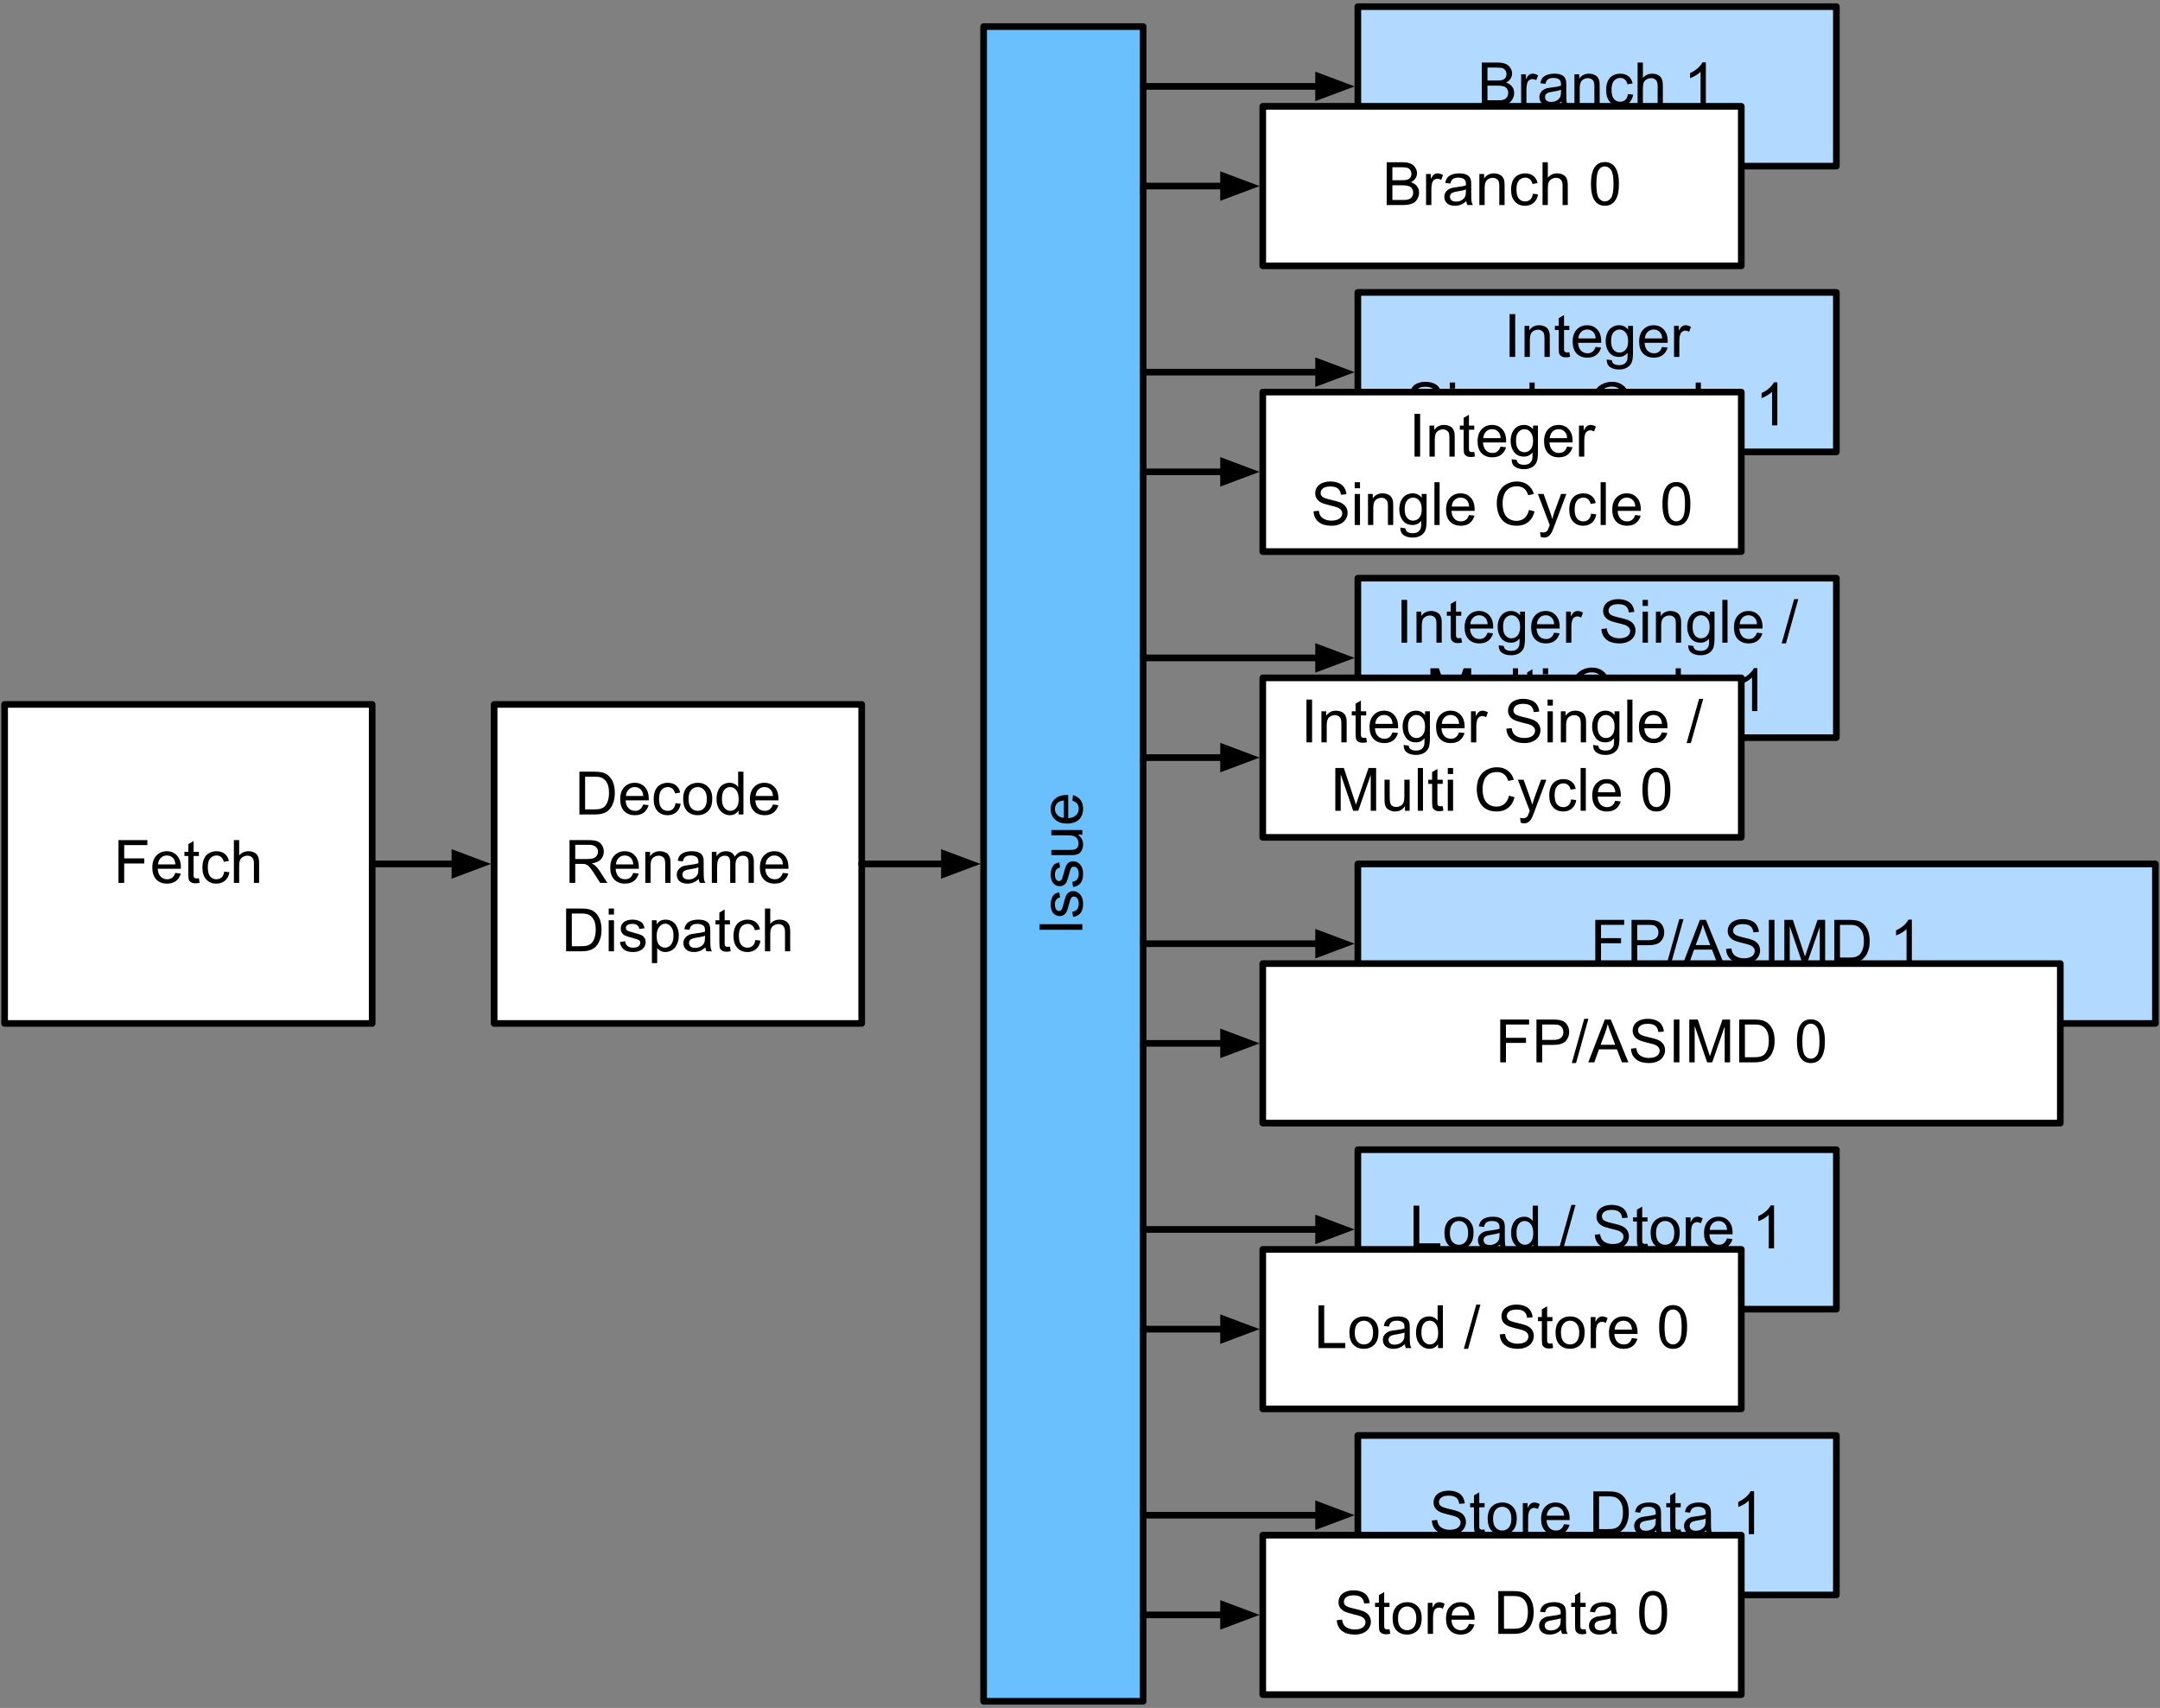 <?xml version="1.0" encoding="UTF-8"?>
<svg xmlns="http://www.w3.org/2000/svg" xmlns:xlink="http://www.w3.org/1999/xlink" width="325pt" height="257pt" viewBox="0 0 325 257" version="1.1">
<rect x="0" y="0" width="325" height="257" fill="#808080" stroke="none"/>
<defs>
<g>
<symbol overflow="visible" id="glyph0-0">
<path style="stroke:none;" d="M 1.125 0 L 1.125 -5.625 L 5.625 -5.625 L 5.625 0 Z M 1.266 -0.141 L 5.484 -0.141 L 5.484 -5.484 L 1.266 -5.484 Z M 1.266 -0.141 "/>
</symbol>
<symbol overflow="visible" id="glyph0-1">
<path style="stroke:none;" d="M 0.734 0 L 0.734 -6.438 L 5.078 -6.438 L 5.078 -5.688 L 1.594 -5.688 L 1.594 -3.688 L 4.609 -3.688 L 4.609 -2.922 L 1.594 -2.922 L 1.594 0 Z M 0.734 0 "/>
</symbol>
<symbol overflow="visible" id="glyph0-2">
<path style="stroke:none;" d="M 3.781 -1.5 L 4.609 -1.406 C 4.473 -0.926 4.227 -0.551 3.875 -0.281 C 3.531 -0.02 3.086 0.109 2.547 0.109 C 1.867 0.109 1.328 -0.098 0.922 -0.516 C 0.523 -0.941 0.328 -1.535 0.328 -2.297 C 0.328 -3.078 0.531 -3.68 0.938 -4.109 C 1.344 -4.547 1.867 -4.766 2.516 -4.766 C 3.141 -4.766 3.645 -4.551 4.031 -4.125 C 4.426 -3.707 4.625 -3.113 4.625 -2.344 C 4.625 -2.289 4.625 -2.219 4.625 -2.125 L 1.141 -2.125 C 1.172 -1.613 1.316 -1.223 1.578 -0.953 C 1.836 -0.68 2.164 -0.547 2.562 -0.547 C 2.852 -0.547 3.098 -0.617 3.297 -0.766 C 3.504 -0.922 3.664 -1.164 3.781 -1.5 Z M 1.188 -2.781 L 3.797 -2.781 C 3.766 -3.176 3.664 -3.473 3.5 -3.672 C 3.25 -3.973 2.922 -4.125 2.516 -4.125 C 2.148 -4.125 1.844 -4 1.594 -3.75 C 1.352 -3.508 1.219 -3.188 1.188 -2.781 Z M 1.188 -2.781 "/>
</symbol>
<symbol overflow="visible" id="glyph0-3">
<path style="stroke:none;" d="M 2.328 -0.703 L 2.438 -0.016 C 2.207 0.035 2.008 0.062 1.844 0.062 C 1.551 0.062 1.328 0.016 1.172 -0.078 C 1.016 -0.172 0.898 -0.289 0.828 -0.438 C 0.766 -0.582 0.734 -0.891 0.734 -1.359 L 0.734 -4.047 L 0.156 -4.047 L 0.156 -4.672 L 0.734 -4.672 L 0.734 -5.828 L 1.531 -6.297 L 1.531 -4.672 L 2.328 -4.672 L 2.328 -4.047 L 1.531 -4.047 L 1.531 -1.328 C 1.531 -1.098 1.539 -0.953 1.562 -0.891 C 1.594 -0.828 1.641 -0.773 1.703 -0.734 C 1.766 -0.691 1.852 -0.672 1.969 -0.672 C 2.062 -0.672 2.18 -0.68 2.328 -0.703 Z M 2.328 -0.703 "/>
</symbol>
<symbol overflow="visible" id="glyph0-4">
<path style="stroke:none;" d="M 3.641 -1.703 L 4.422 -1.609 C 4.336 -1.066 4.117 -0.645 3.766 -0.344 C 3.41 -0.039 2.977 0.109 2.469 0.109 C 1.832 0.109 1.32 -0.098 0.938 -0.516 C 0.551 -0.93 0.359 -1.531 0.359 -2.312 C 0.359 -2.82 0.441 -3.266 0.609 -3.641 C 0.773 -4.016 1.023 -4.297 1.359 -4.484 C 1.703 -4.672 2.078 -4.766 2.484 -4.766 C 2.984 -4.766 3.395 -4.633 3.719 -4.375 C 4.039 -4.125 4.25 -3.766 4.344 -3.297 L 3.578 -3.172 C 3.504 -3.484 3.375 -3.719 3.188 -3.875 C 3 -4.039 2.773 -4.125 2.516 -4.125 C 2.109 -4.125 1.781 -3.977 1.531 -3.688 C 1.289 -3.406 1.172 -2.957 1.172 -2.344 C 1.172 -1.707 1.289 -1.25 1.531 -0.969 C 1.77 -0.688 2.082 -0.547 2.469 -0.547 C 2.781 -0.547 3.039 -0.641 3.25 -0.828 C 3.457 -1.016 3.586 -1.305 3.641 -1.703 Z M 3.641 -1.703 "/>
</symbol>
<symbol overflow="visible" id="glyph0-5">
<path style="stroke:none;" d="M 0.594 0 L 0.594 -6.438 L 1.391 -6.438 L 1.391 -4.125 C 1.754 -4.551 2.219 -4.766 2.781 -4.766 C 3.125 -4.766 3.422 -4.695 3.672 -4.562 C 3.93 -4.426 4.113 -4.238 4.219 -4 C 4.332 -3.758 4.391 -3.41 4.391 -2.953 L 4.391 0 L 3.609 0 L 3.609 -2.953 C 3.609 -3.348 3.52 -3.633 3.344 -3.812 C 3.176 -4 2.938 -4.094 2.625 -4.094 C 2.383 -4.094 2.16 -4.031 1.953 -3.906 C 1.742 -3.789 1.598 -3.629 1.516 -3.422 C 1.43 -3.211 1.391 -2.922 1.391 -2.547 L 1.391 0 Z M 0.594 0 "/>
</symbol>
<symbol overflow="visible" id="glyph0-6">
<path style="stroke:none;" d="M 0.688 0 L 0.688 -6.438 L 2.906 -6.438 C 3.414 -6.438 3.801 -6.406 4.062 -6.344 C 4.426 -6.258 4.738 -6.109 5 -5.891 C 5.344 -5.598 5.598 -5.227 5.766 -4.781 C 5.93 -4.344 6.016 -3.832 6.016 -3.25 C 6.016 -2.758 5.957 -2.328 5.844 -1.953 C 5.727 -1.578 5.582 -1.266 5.406 -1.016 C 5.227 -0.766 5.031 -0.566 4.812 -0.422 C 4.602 -0.285 4.348 -0.18 4.047 -0.109 C 3.754 -0.035 3.41 0 3.016 0 Z M 1.547 -0.766 L 2.922 -0.766 C 3.348 -0.766 3.68 -0.801 3.922 -0.875 C 4.16 -0.957 4.352 -1.07 4.5 -1.219 C 4.695 -1.414 4.852 -1.688 4.969 -2.031 C 5.082 -2.375 5.141 -2.785 5.141 -3.266 C 5.141 -3.941 5.031 -4.457 4.812 -4.812 C 4.594 -5.176 4.32 -5.422 4 -5.547 C 3.77 -5.641 3.406 -5.688 2.906 -5.688 L 1.547 -5.688 Z M 1.547 -0.766 "/>
</symbol>
<symbol overflow="visible" id="glyph0-7">
<path style="stroke:none;" d="M 0.297 -2.328 C 0.297 -3.191 0.535 -3.832 1.016 -4.25 C 1.422 -4.594 1.91 -4.766 2.484 -4.766 C 3.129 -4.766 3.656 -4.555 4.062 -4.141 C 4.469 -3.723 4.672 -3.145 4.672 -2.406 C 4.672 -1.801 4.578 -1.328 4.391 -0.984 C 4.211 -0.641 3.953 -0.367 3.609 -0.172 C 3.266 0.016 2.891 0.109 2.484 0.109 C 1.828 0.109 1.297 -0.098 0.891 -0.516 C 0.492 -0.941 0.297 -1.547 0.297 -2.328 Z M 1.109 -2.328 C 1.109 -1.734 1.238 -1.285 1.5 -0.984 C 1.758 -0.691 2.086 -0.547 2.484 -0.547 C 2.879 -0.547 3.207 -0.691 3.469 -0.984 C 3.727 -1.285 3.859 -1.742 3.859 -2.359 C 3.859 -2.93 3.727 -3.367 3.469 -3.672 C 3.207 -3.973 2.879 -4.125 2.484 -4.125 C 2.086 -4.125 1.758 -3.973 1.5 -3.672 C 1.238 -3.379 1.109 -2.93 1.109 -2.328 Z M 1.109 -2.328 "/>
</symbol>
<symbol overflow="visible" id="glyph0-8">
<path style="stroke:none;" d="M 3.625 0 L 3.625 -0.594 C 3.32 -0.125 2.883 0.109 2.312 0.109 C 1.945 0.109 1.609 0.004 1.297 -0.203 C 0.984 -0.41 0.738 -0.695 0.562 -1.062 C 0.395 -1.426 0.312 -1.848 0.312 -2.328 C 0.312 -2.797 0.391 -3.219 0.547 -3.594 C 0.703 -3.977 0.93 -4.27 1.234 -4.469 C 1.547 -4.664 1.895 -4.766 2.281 -4.766 C 2.562 -4.766 2.812 -4.707 3.031 -4.594 C 3.25 -4.477 3.426 -4.32 3.562 -4.125 L 3.562 -6.438 L 4.359 -6.438 L 4.359 0 Z M 1.125 -2.328 C 1.125 -1.734 1.25 -1.285 1.5 -0.984 C 1.75 -0.691 2.047 -0.547 2.391 -0.547 C 2.734 -0.547 3.023 -0.688 3.266 -0.969 C 3.516 -1.25 3.641 -1.68 3.641 -2.266 C 3.641 -2.898 3.516 -3.367 3.266 -3.672 C 3.016 -3.973 2.711 -4.125 2.359 -4.125 C 2.004 -4.125 1.707 -3.977 1.469 -3.688 C 1.238 -3.395 1.125 -2.941 1.125 -2.328 Z M 1.125 -2.328 "/>
</symbol>
<symbol overflow="visible" id="glyph0-9">
<path style="stroke:none;" d="M 0.703 0 L 0.703 -6.438 L 3.562 -6.438 C 4.133 -6.438 4.57 -6.379 4.875 -6.266 C 5.176 -6.148 5.414 -5.945 5.594 -5.656 C 5.77 -5.363 5.859 -5.039 5.859 -4.688 C 5.859 -4.227 5.707 -3.844 5.406 -3.531 C 5.113 -3.219 4.66 -3.02 4.047 -2.938 C 4.266 -2.82 4.438 -2.711 4.562 -2.609 C 4.812 -2.379 5.047 -2.094 5.266 -1.75 L 6.391 0 L 5.312 0 L 4.453 -1.344 C 4.211 -1.727 4.008 -2.02 3.844 -2.219 C 3.688 -2.426 3.539 -2.57 3.406 -2.656 C 3.281 -2.738 3.156 -2.797 3.031 -2.828 C 2.926 -2.848 2.766 -2.859 2.547 -2.859 L 1.562 -2.859 L 1.562 0 Z M 1.562 -3.594 L 3.391 -3.594 C 3.785 -3.594 4.094 -3.633 4.312 -3.719 C 4.531 -3.801 4.695 -3.93 4.812 -4.109 C 4.926 -4.285 4.984 -4.477 4.984 -4.688 C 4.984 -4.988 4.867 -5.238 4.641 -5.438 C 4.422 -5.633 4.07 -5.734 3.594 -5.734 L 1.562 -5.734 Z M 1.562 -3.594 "/>
</symbol>
<symbol overflow="visible" id="glyph0-10">
<path style="stroke:none;" d="M 0.594 0 L 0.594 -4.672 L 1.312 -4.672 L 1.312 -4 C 1.645 -4.508 2.141 -4.766 2.797 -4.766 C 3.078 -4.766 3.332 -4.711 3.562 -4.609 C 3.801 -4.516 3.977 -4.383 4.094 -4.219 C 4.207 -4.062 4.289 -3.867 4.344 -3.641 C 4.375 -3.492 4.391 -3.238 4.391 -2.875 L 4.391 0 L 3.594 0 L 3.594 -2.844 C 3.594 -3.164 3.562 -3.406 3.5 -3.562 C 3.438 -3.719 3.328 -3.844 3.172 -3.938 C 3.016 -4.039 2.832 -4.094 2.625 -4.094 C 2.289 -4.094 2 -3.984 1.75 -3.766 C 1.508 -3.555 1.391 -3.148 1.391 -2.547 L 1.391 0 Z M 0.594 0 "/>
</symbol>
<symbol overflow="visible" id="glyph0-11">
<path style="stroke:none;" d="M 3.641 -0.578 C 3.348 -0.328 3.066 -0.148 2.797 -0.047 C 2.523 0.055 2.234 0.109 1.922 0.109 C 1.41 0.109 1.016 -0.016 0.734 -0.266 C 0.461 -0.516 0.328 -0.836 0.328 -1.234 C 0.328 -1.461 0.379 -1.672 0.484 -1.859 C 0.586 -2.047 0.723 -2.195 0.891 -2.312 C 1.055 -2.426 1.242 -2.516 1.453 -2.578 C 1.609 -2.609 1.844 -2.645 2.156 -2.688 C 2.801 -2.758 3.273 -2.852 3.578 -2.969 C 3.578 -3.07 3.578 -3.141 3.578 -3.172 C 3.578 -3.492 3.504 -3.719 3.359 -3.844 C 3.148 -4.031 2.848 -4.125 2.453 -4.125 C 2.078 -4.125 1.801 -4.055 1.625 -3.922 C 1.445 -3.797 1.316 -3.566 1.234 -3.234 L 0.469 -3.328 C 0.531 -3.66 0.641 -3.926 0.797 -4.125 C 0.961 -4.332 1.195 -4.488 1.5 -4.594 C 1.812 -4.707 2.164 -4.766 2.562 -4.766 C 2.969 -4.766 3.289 -4.719 3.531 -4.625 C 3.781 -4.531 3.961 -4.41 4.078 -4.266 C 4.203 -4.129 4.285 -3.953 4.328 -3.734 C 4.359 -3.598 4.375 -3.359 4.375 -3.016 L 4.375 -1.953 C 4.375 -1.223 4.391 -0.758 4.422 -0.562 C 4.453 -0.363 4.52 -0.176 4.625 0 L 3.797 0 C 3.711 -0.164 3.66 -0.359 3.641 -0.578 Z M 3.578 -2.344 C 3.285 -2.227 2.852 -2.129 2.281 -2.047 C 1.957 -1.992 1.727 -1.938 1.594 -1.875 C 1.457 -1.82 1.352 -1.738 1.281 -1.625 C 1.207 -1.508 1.172 -1.383 1.172 -1.25 C 1.172 -1.039 1.25 -0.863 1.406 -0.719 C 1.562 -0.582 1.797 -0.516 2.109 -0.516 C 2.41 -0.516 2.68 -0.582 2.922 -0.719 C 3.16 -0.852 3.336 -1.035 3.453 -1.266 C 3.535 -1.441 3.578 -1.703 3.578 -2.047 Z M 3.578 -2.344 "/>
</symbol>
<symbol overflow="visible" id="glyph0-12">
<path style="stroke:none;" d="M 0.594 0 L 0.594 -4.672 L 1.297 -4.672 L 1.297 -4.016 C 1.441 -4.242 1.633 -4.426 1.875 -4.562 C 2.125 -4.695 2.406 -4.766 2.719 -4.766 C 3.062 -4.766 3.344 -4.691 3.562 -4.547 C 3.781 -4.41 3.938 -4.211 4.031 -3.953 C 4.406 -4.492 4.883 -4.766 5.469 -4.766 C 5.938 -4.766 6.297 -4.633 6.547 -4.375 C 6.797 -4.125 6.922 -3.734 6.922 -3.203 L 6.922 0 L 6.125 0 L 6.125 -2.938 C 6.125 -3.258 6.098 -3.488 6.047 -3.625 C 6.004 -3.758 5.914 -3.867 5.781 -3.953 C 5.645 -4.047 5.484 -4.094 5.297 -4.094 C 4.973 -4.094 4.703 -3.984 4.484 -3.766 C 4.266 -3.547 4.156 -3.195 4.156 -2.719 L 4.156 0 L 3.359 0 L 3.359 -3.031 C 3.359 -3.383 3.297 -3.648 3.172 -3.828 C 3.047 -4.004 2.836 -4.094 2.547 -4.094 C 2.316 -4.094 2.109 -4.031 1.922 -3.906 C 1.734 -3.789 1.598 -3.617 1.516 -3.391 C 1.43 -3.172 1.391 -2.848 1.391 -2.422 L 1.391 0 Z M 0.594 0 "/>
</symbol>
<symbol overflow="visible" id="glyph0-13">
<path style="stroke:none;" d="M 0.594 -5.531 L 0.594 -6.438 L 1.391 -6.438 L 1.391 -5.531 Z M 0.594 0 L 0.594 -4.672 L 1.391 -4.672 L 1.391 0 Z M 0.594 0 "/>
</symbol>
<symbol overflow="visible" id="glyph0-14">
<path style="stroke:none;" d="M 0.281 -1.391 L 1.062 -1.516 C 1.102 -1.203 1.223 -0.961 1.422 -0.797 C 1.629 -0.629 1.91 -0.547 2.266 -0.547 C 2.629 -0.547 2.898 -0.617 3.078 -0.766 C 3.254 -0.91 3.344 -1.082 3.344 -1.281 C 3.344 -1.469 3.266 -1.609 3.109 -1.703 C 2.992 -1.773 2.723 -1.867 2.297 -1.984 C 1.711 -2.129 1.305 -2.254 1.078 -2.359 C 0.859 -2.461 0.691 -2.609 0.578 -2.797 C 0.461 -2.984 0.406 -3.191 0.406 -3.422 C 0.406 -3.629 0.453 -3.82 0.547 -4 C 0.641 -4.176 0.77 -4.328 0.938 -4.453 C 1.062 -4.535 1.227 -4.609 1.438 -4.672 C 1.656 -4.734 1.883 -4.766 2.125 -4.766 C 2.488 -4.766 2.805 -4.711 3.078 -4.609 C 3.359 -4.504 3.566 -4.363 3.703 -4.188 C 3.836 -4.008 3.93 -3.77 3.984 -3.469 L 3.203 -3.359 C 3.172 -3.598 3.066 -3.785 2.891 -3.922 C 2.723 -4.055 2.488 -4.125 2.188 -4.125 C 1.82 -4.125 1.562 -4.062 1.406 -3.938 C 1.25 -3.82 1.172 -3.68 1.172 -3.516 C 1.172 -3.41 1.203 -3.32 1.266 -3.25 C 1.328 -3.156 1.43 -3.082 1.578 -3.031 C 1.648 -3 1.879 -2.93 2.266 -2.828 C 2.828 -2.68 3.219 -2.562 3.438 -2.469 C 3.664 -2.375 3.844 -2.234 3.969 -2.047 C 4.094 -1.867 4.156 -1.645 4.156 -1.375 C 4.156 -1.102 4.078 -0.852 3.922 -0.625 C 3.766 -0.395 3.539 -0.211 3.25 -0.078 C 2.969 0.047 2.641 0.109 2.266 0.109 C 1.66 0.109 1.195 -0.016 0.875 -0.266 C 0.562 -0.523 0.363 -0.898 0.281 -1.391 Z M 0.281 -1.391 "/>
</symbol>
<symbol overflow="visible" id="glyph0-15">
<path style="stroke:none;" d="M 0.594 1.781 L 0.594 -4.672 L 1.312 -4.672 L 1.312 -4.062 C 1.477 -4.301 1.664 -4.477 1.875 -4.594 C 2.094 -4.707 2.359 -4.766 2.672 -4.766 C 3.066 -4.766 3.414 -4.66 3.719 -4.453 C 4.02 -4.254 4.25 -3.969 4.406 -3.594 C 4.562 -3.219 4.641 -2.812 4.641 -2.375 C 4.641 -1.895 4.551 -1.461 4.375 -1.078 C 4.207 -0.691 3.961 -0.395 3.641 -0.188 C 3.316 0.008 2.973 0.109 2.609 0.109 C 2.348 0.109 2.113 0.051 1.906 -0.062 C 1.695 -0.176 1.523 -0.316 1.391 -0.484 L 1.391 1.781 Z M 1.312 -2.312 C 1.312 -1.707 1.43 -1.258 1.672 -0.969 C 1.922 -0.688 2.219 -0.547 2.562 -0.547 C 2.906 -0.547 3.203 -0.691 3.453 -0.984 C 3.711 -1.285 3.844 -1.75 3.844 -2.375 C 3.844 -2.969 3.719 -3.41 3.469 -3.703 C 3.227 -4.004 2.938 -4.156 2.594 -4.156 C 2.258 -4.156 1.961 -3.992 1.703 -3.672 C 1.441 -3.359 1.312 -2.906 1.312 -2.312 Z M 1.312 -2.312 "/>
</symbol>
<symbol overflow="visible" id="glyph0-16">
<path style="stroke:none;" d="M 0.844 0 L 0.844 -6.438 L 1.688 -6.438 L 1.688 0 Z M 0.844 0 "/>
</symbol>
<symbol overflow="visible" id="glyph0-17">
<path style="stroke:none;" d="M 0.453 0.391 L 1.219 0.5 C 1.25 0.738 1.336 0.91 1.484 1.016 C 1.68 1.16 1.953 1.234 2.297 1.234 C 2.66 1.234 2.941 1.16 3.141 1.016 C 3.336 0.867 3.473 0.664 3.547 0.406 C 3.586 0.238 3.602 -0.098 3.594 -0.609 C 3.25 -0.203 2.82 0 2.312 0 C 1.664 0 1.164 -0.227 0.812 -0.688 C 0.469 -1.156 0.297 -1.711 0.297 -2.359 C 0.297 -2.805 0.375 -3.219 0.531 -3.594 C 0.695 -3.969 0.93 -4.254 1.234 -4.453 C 1.535 -4.66 1.895 -4.766 2.312 -4.766 C 2.863 -4.766 3.316 -4.547 3.672 -4.109 L 3.672 -4.672 L 4.406 -4.672 L 4.406 -0.641 C 4.406 0.086 4.328 0.602 4.172 0.906 C 4.023 1.207 3.789 1.445 3.469 1.625 C 3.156 1.801 2.766 1.891 2.297 1.891 C 1.734 1.891 1.281 1.766 0.938 1.516 C 0.602 1.266 0.441 0.891 0.453 0.391 Z M 1.109 -2.422 C 1.109 -1.805 1.227 -1.359 1.469 -1.078 C 1.707 -0.797 2.008 -0.656 2.375 -0.656 C 2.738 -0.656 3.047 -0.797 3.297 -1.078 C 3.547 -1.359 3.672 -1.797 3.672 -2.391 C 3.672 -2.961 3.539 -3.395 3.281 -3.688 C 3.031 -3.977 2.727 -4.125 2.375 -4.125 C 2.02 -4.125 1.719 -3.977 1.469 -3.688 C 1.227 -3.406 1.109 -2.984 1.109 -2.422 Z M 1.109 -2.422 "/>
</symbol>
<symbol overflow="visible" id="glyph0-18">
<path style="stroke:none;" d="M 0.578 0 L 0.578 -4.672 L 1.297 -4.672 L 1.297 -3.953 C 1.473 -4.285 1.641 -4.504 1.797 -4.609 C 1.953 -4.711 2.125 -4.766 2.312 -4.766 C 2.57 -4.766 2.844 -4.68 3.125 -4.516 L 2.844 -3.781 C 2.656 -3.895 2.461 -3.953 2.266 -3.953 C 2.098 -3.953 1.941 -3.898 1.797 -3.797 C 1.66 -3.691 1.562 -3.547 1.5 -3.359 C 1.414 -3.078 1.375 -2.77 1.375 -2.438 L 1.375 0 Z M 0.578 0 "/>
</symbol>
<symbol overflow="visible" id="glyph0-19">
<path style="stroke:none;" d="M 0.406 -2.062 L 1.203 -2.141 C 1.242 -1.816 1.332 -1.551 1.469 -1.344 C 1.613 -1.133 1.832 -0.969 2.125 -0.844 C 2.414 -0.719 2.742 -0.656 3.109 -0.656 C 3.43 -0.656 3.719 -0.703 3.969 -0.797 C 4.219 -0.891 4.406 -1.02 4.531 -1.188 C 4.656 -1.363 4.719 -1.551 4.719 -1.75 C 4.719 -1.945 4.656 -2.117 4.531 -2.266 C 4.414 -2.422 4.223 -2.551 3.953 -2.656 C 3.785 -2.727 3.406 -2.832 2.812 -2.969 C 2.219 -3.113 1.801 -3.25 1.562 -3.375 C 1.258 -3.531 1.031 -3.727 0.875 -3.969 C 0.727 -4.207 0.656 -4.477 0.656 -4.781 C 0.656 -5.102 0.742 -5.406 0.922 -5.688 C 1.109 -5.969 1.379 -6.18 1.734 -6.328 C 2.086 -6.473 2.484 -6.547 2.922 -6.547 C 3.398 -6.547 3.82 -6.469 4.188 -6.312 C 4.551 -6.164 4.828 -5.941 5.016 -5.641 C 5.211 -5.336 5.32 -5 5.344 -4.625 L 4.516 -4.562 C 4.473 -4.969 4.328 -5.273 4.078 -5.484 C 3.828 -5.691 3.453 -5.797 2.953 -5.797 C 2.441 -5.797 2.066 -5.703 1.828 -5.516 C 1.586 -5.328 1.469 -5.098 1.469 -4.828 C 1.469 -4.598 1.551 -4.41 1.719 -4.266 C 1.883 -4.109 2.312 -3.953 3 -3.797 C 3.695 -3.641 4.176 -3.504 4.438 -3.391 C 4.812 -3.223 5.086 -3.004 5.266 -2.734 C 5.441 -2.473 5.531 -2.164 5.531 -1.812 C 5.531 -1.477 5.43 -1.156 5.234 -0.844 C 5.035 -0.539 4.754 -0.305 4.391 -0.141 C 4.023 0.023 3.613 0.109 3.156 0.109 C 2.57 0.109 2.082 0.023 1.688 -0.141 C 1.289 -0.316 0.977 -0.57 0.75 -0.906 C 0.531 -1.25 0.414 -1.633 0.406 -2.062 Z M 0.406 -2.062 "/>
</symbol>
<symbol overflow="visible" id="glyph0-20">
<path style="stroke:none;" d="M 0.578 0 L 0.578 -6.438 L 1.359 -6.438 L 1.359 0 Z M 0.578 0 "/>
</symbol>
<symbol overflow="visible" id="glyph0-21">
<path style="stroke:none;" d="M 5.297 -2.266 L 6.141 -2.047 C 5.961 -1.348 5.641 -0.812 5.172 -0.438 C 4.711 -0.07 4.145 0.109 3.469 0.109 C 2.781 0.109 2.219 -0.031 1.781 -0.312 C 1.344 -0.594 1.008 -1 0.781 -1.531 C 0.562 -2.07 0.453 -2.648 0.453 -3.266 C 0.453 -3.941 0.578 -4.531 0.828 -5.031 C 1.086 -5.531 1.453 -5.906 1.922 -6.156 C 2.398 -6.414 2.922 -6.547 3.484 -6.547 C 4.129 -6.547 4.672 -6.379 5.109 -6.047 C 5.555 -5.723 5.863 -5.266 6.031 -4.672 L 5.188 -4.484 C 5.039 -4.953 4.828 -5.289 4.547 -5.5 C 4.266 -5.719 3.906 -5.828 3.469 -5.828 C 2.977 -5.828 2.566 -5.707 2.234 -5.469 C 1.898 -5.227 1.664 -4.906 1.531 -4.5 C 1.395 -4.102 1.328 -3.695 1.328 -3.281 C 1.328 -2.727 1.406 -2.242 1.562 -1.828 C 1.727 -1.422 1.977 -1.117 2.312 -0.922 C 2.645 -0.723 3.008 -0.625 3.406 -0.625 C 3.883 -0.625 4.285 -0.758 4.609 -1.031 C 4.941 -1.312 5.172 -1.723 5.297 -2.266 Z M 5.297 -2.266 "/>
</symbol>
<symbol overflow="visible" id="glyph0-22">
<path style="stroke:none;" d="M 0.562 1.797 L 0.469 1.062 C 0.645 1.102 0.797 1.125 0.922 1.125 C 1.098 1.125 1.238 1.094 1.344 1.031 C 1.445 0.977 1.535 0.898 1.609 0.797 C 1.648 0.711 1.727 0.516 1.844 0.203 C 1.863 0.16 1.891 0.098 1.922 0.016 L 0.141 -4.672 L 1 -4.672 L 1.969 -1.969 C 2.094 -1.625 2.207 -1.266 2.312 -0.891 C 2.395 -1.242 2.5 -1.598 2.625 -1.953 L 3.625 -4.672 L 4.422 -4.672 L 2.641 0.078 C 2.453 0.586 2.305 0.941 2.203 1.141 C 2.055 1.398 1.895 1.586 1.719 1.703 C 1.539 1.828 1.32 1.891 1.062 1.891 C 0.914 1.891 0.75 1.859 0.562 1.797 Z M 0.562 1.797 "/>
</symbol>
<symbol overflow="visible" id="glyph0-23">
<path style="stroke:none;" d="M 3.359 0 L 2.562 0 L 2.562 -5.047 C 2.375 -4.859 2.125 -4.672 1.812 -4.484 C 1.5 -4.305 1.223 -4.176 0.984 -4.094 L 0.984 -4.859 C 1.422 -5.055 1.805 -5.301 2.141 -5.594 C 2.473 -5.895 2.707 -6.188 2.844 -6.469 L 3.359 -6.469 Z M 3.359 0 "/>
</symbol>
<symbol overflow="visible" id="glyph0-24">
<path style="stroke:none;" d="M 0.375 -3.172 C 0.375 -3.93 0.453 -4.547 0.609 -5.016 C 0.766 -5.484 0.992 -5.844 1.297 -6.094 C 1.609 -6.344 2 -6.469 2.469 -6.469 C 2.82 -6.469 3.129 -6.395 3.391 -6.25 C 3.648 -6.113 3.863 -5.914 4.031 -5.656 C 4.195 -5.395 4.328 -5.078 4.422 -4.703 C 4.523 -4.328 4.578 -3.816 4.578 -3.172 C 4.578 -2.422 4.5 -1.812 4.344 -1.344 C 4.188 -0.883 3.953 -0.523 3.641 -0.266 C 3.336 -0.016 2.945 0.109 2.469 0.109 C 1.852 0.109 1.367 -0.113 1.016 -0.562 C 0.586 -1.094 0.375 -1.961 0.375 -3.172 Z M 1.188 -3.172 C 1.188 -2.117 1.305 -1.414 1.547 -1.062 C 1.797 -0.719 2.102 -0.547 2.469 -0.547 C 2.832 -0.547 3.141 -0.719 3.391 -1.062 C 3.641 -1.414 3.766 -2.117 3.766 -3.172 C 3.766 -4.234 3.641 -4.938 3.391 -5.281 C 3.141 -5.633 2.832 -5.812 2.469 -5.812 C 2.102 -5.812 1.812 -5.66 1.594 -5.359 C 1.32 -4.961 1.188 -4.234 1.188 -3.172 Z M 1.188 -3.172 "/>
</symbol>
<symbol overflow="visible" id="glyph0-25">
<path style="stroke:none;" d="M 0.656 0 L 0.656 -6.438 L 3.078 -6.438 C 3.566 -6.438 3.957 -6.367 4.25 -6.234 C 4.551 -6.109 4.785 -5.91 4.953 -5.641 C 5.129 -5.367 5.219 -5.086 5.219 -4.797 C 5.219 -4.516 5.141 -4.254 4.984 -4.016 C 4.836 -3.773 4.613 -3.578 4.312 -3.422 C 4.695 -3.305 4.992 -3.113 5.203 -2.844 C 5.422 -2.57 5.531 -2.25 5.531 -1.875 C 5.531 -1.57 5.461 -1.289 5.328 -1.031 C 5.203 -0.77 5.047 -0.566 4.859 -0.422 C 4.672 -0.285 4.438 -0.18 4.156 -0.109 C 3.875 -0.035 3.523 0 3.109 0 Z M 1.516 -3.734 L 2.906 -3.734 C 3.281 -3.734 3.551 -3.758 3.719 -3.812 C 3.938 -3.875 4.098 -3.977 4.203 -4.125 C 4.316 -4.281 4.375 -4.469 4.375 -4.688 C 4.375 -4.906 4.32 -5.094 4.219 -5.25 C 4.113 -5.414 3.969 -5.531 3.781 -5.594 C 3.594 -5.656 3.266 -5.688 2.797 -5.688 L 1.516 -5.688 Z M 1.516 -0.766 L 3.109 -0.766 C 3.391 -0.766 3.586 -0.773 3.703 -0.797 C 3.891 -0.828 4.051 -0.883 4.188 -0.969 C 4.32 -1.051 4.43 -1.172 4.516 -1.328 C 4.598 -1.484 4.641 -1.664 4.641 -1.875 C 4.641 -2.113 4.578 -2.32 4.453 -2.5 C 4.328 -2.676 4.156 -2.797 3.938 -2.859 C 3.719 -2.93 3.406 -2.969 3 -2.969 L 1.516 -2.969 Z M 1.516 -0.766 "/>
</symbol>
<symbol overflow="visible" id="glyph0-26">
<path style="stroke:none;" d=""/>
</symbol>
<symbol overflow="visible" id="glyph0-27">
<path style="stroke:none;" d="M 0 0.109 L 1.875 -6.547 L 2.5 -6.547 L 0.641 0.109 Z M 0 0.109 "/>
</symbol>
<symbol overflow="visible" id="glyph0-28">
<path style="stroke:none;" d="M 0.672 0 L 0.672 -6.438 L 1.953 -6.438 L 3.469 -1.875 C 3.613 -1.457 3.719 -1.141 3.781 -0.922 C 3.852 -1.16 3.969 -1.504 4.125 -1.953 L 5.672 -6.438 L 6.812 -6.438 L 6.812 0 L 6 0 L 6 -5.391 L 4.125 0 L 3.359 0 L 1.484 -5.484 L 1.484 0 Z M 0.672 0 "/>
</symbol>
<symbol overflow="visible" id="glyph0-29">
<path style="stroke:none;" d="M 3.656 0 L 3.656 -0.688 C 3.289 -0.156 2.797 0.109 2.172 0.109 C 1.898 0.109 1.645 0.055 1.406 -0.047 C 1.164 -0.16 0.984 -0.297 0.859 -0.453 C 0.742 -0.609 0.664 -0.801 0.625 -1.031 C 0.594 -1.188 0.578 -1.438 0.578 -1.781 L 0.578 -4.672 L 1.359 -4.672 L 1.359 -2.078 C 1.359 -1.66 1.379 -1.383 1.422 -1.25 C 1.461 -1.039 1.562 -0.875 1.719 -0.75 C 1.883 -0.633 2.086 -0.578 2.328 -0.578 C 2.566 -0.578 2.789 -0.633 3 -0.75 C 3.207 -0.875 3.352 -1.039 3.438 -1.25 C 3.52 -1.457 3.562 -1.766 3.562 -2.172 L 3.562 -4.672 L 4.359 -4.672 L 4.359 0 Z M 3.656 0 "/>
</symbol>
<symbol overflow="visible" id="glyph0-30">
<path style="stroke:none;" d="M 0.688 0 L 0.688 -6.438 L 3.125 -6.438 C 3.551 -6.438 3.879 -6.414 4.109 -6.375 C 4.422 -6.32 4.68 -6.223 4.891 -6.078 C 5.109 -5.93 5.281 -5.723 5.406 -5.453 C 5.539 -5.191 5.609 -4.898 5.609 -4.578 C 5.609 -4.023 5.43 -3.562 5.078 -3.188 C 4.734 -2.812 4.109 -2.625 3.203 -2.625 L 1.547 -2.625 L 1.547 0 Z M 1.547 -3.375 L 3.219 -3.375 C 3.758 -3.375 4.145 -3.477 4.375 -3.688 C 4.613 -3.895 4.734 -4.18 4.734 -4.547 C 4.734 -4.816 4.664 -5.047 4.531 -5.234 C 4.395 -5.43 4.211 -5.562 3.984 -5.625 C 3.848 -5.664 3.582 -5.688 3.188 -5.688 L 1.547 -5.688 Z M 1.547 -3.375 "/>
</symbol>
<symbol overflow="visible" id="glyph0-31">
<path style="stroke:none;" d="M -0.016 0 L 2.469 -6.438 L 3.375 -6.438 L 6.016 0 L 5.047 0 L 4.297 -1.953 L 1.594 -1.953 L 0.891 0 Z M 1.844 -2.641 L 4.031 -2.641 L 3.359 -4.438 C 3.148 -4.977 3 -5.422 2.906 -5.766 C 2.82 -5.348 2.703 -4.938 2.547 -4.531 Z M 1.844 -2.641 "/>
</symbol>
<symbol overflow="visible" id="glyph0-32">
<path style="stroke:none;" d="M 0.656 0 L 0.656 -6.438 L 1.516 -6.438 L 1.516 -0.766 L 4.688 -0.766 L 4.688 0 Z M 0.656 0 "/>
</symbol>
<symbol overflow="visible" id="glyph1-0">
<path style="stroke:none;" d="M 0 -1.125 L -5.625 -1.125 L -5.625 -5.625 L 0 -5.625 Z M -0.141 -1.266 L -0.141 -5.484 L -5.484 -5.484 L -5.484 -1.266 Z M -0.141 -1.266 "/>
</symbol>
<symbol overflow="visible" id="glyph1-1">
<path style="stroke:none;" d="M 0 -0.844 L -6.438 -0.844 L -6.438 -1.688 L 0 -1.688 Z M 0 -0.844 "/>
</symbol>
<symbol overflow="visible" id="glyph1-2">
<path style="stroke:none;" d="M -1.391 -0.281 L -1.516 -1.062 C -1.203 -1.102 -0.961 -1.223 -0.797 -1.422 C -0.629 -1.629 -0.547 -1.91 -0.547 -2.266 C -0.547 -2.629 -0.617 -2.898 -0.766 -3.078 C -0.91 -3.254 -1.082 -3.344 -1.281 -3.344 C -1.469 -3.344 -1.609 -3.266 -1.703 -3.109 C -1.773 -2.992 -1.867 -2.723 -1.984 -2.297 C -2.129 -1.711 -2.254 -1.305 -2.359 -1.078 C -2.461 -0.859 -2.609 -0.691 -2.797 -0.578 C -2.984 -0.461 -3.191 -0.406 -3.422 -0.406 C -3.629 -0.406 -3.82 -0.453 -4 -0.547 C -4.176 -0.641 -4.328 -0.77 -4.453 -0.938 C -4.535 -1.062 -4.609 -1.227 -4.672 -1.438 C -4.734 -1.656 -4.766 -1.883 -4.766 -2.125 C -4.766 -2.488 -4.711 -2.805 -4.609 -3.078 C -4.504 -3.359 -4.363 -3.566 -4.188 -3.703 C -4.008 -3.836 -3.77 -3.93 -3.469 -3.984 L -3.359 -3.203 C -3.598 -3.172 -3.785 -3.066 -3.922 -2.891 C -4.055 -2.723 -4.125 -2.488 -4.125 -2.188 C -4.125 -1.82 -4.062 -1.562 -3.938 -1.406 C -3.82 -1.25 -3.68 -1.172 -3.516 -1.172 C -3.41 -1.172 -3.32 -1.203 -3.25 -1.266 C -3.156 -1.328 -3.082 -1.43 -3.031 -1.578 C -3 -1.648 -2.93 -1.879 -2.828 -2.266 C -2.68 -2.828 -2.562 -3.219 -2.469 -3.438 C -2.375 -3.664 -2.234 -3.844 -2.047 -3.969 C -1.867 -4.094 -1.645 -4.156 -1.375 -4.156 C -1.102 -4.156 -0.852 -4.078 -0.625 -3.922 C -0.395 -3.766 -0.211 -3.539 -0.078 -3.25 C 0.047 -2.969 0.109 -2.641 0.109 -2.266 C 0.109 -1.66 -0.016 -1.195 -0.266 -0.875 C -0.523 -0.562 -0.898 -0.363 -1.391 -0.281 Z M -1.391 -0.281 "/>
</symbol>
<symbol overflow="visible" id="glyph1-3">
<path style="stroke:none;" d="M 0 -3.656 L -0.688 -3.656 C -0.156 -3.289 0.109 -2.797 0.109 -2.172 C 0.109 -1.898 0.055 -1.645 -0.047 -1.406 C -0.16 -1.164 -0.297 -0.984 -0.453 -0.859 C -0.609 -0.742 -0.801 -0.664 -1.031 -0.625 C -1.188 -0.594 -1.438 -0.578 -1.781 -0.578 L -4.672 -0.578 L -4.672 -1.359 L -2.078 -1.359 C -1.66 -1.359 -1.383 -1.379 -1.25 -1.422 C -1.039 -1.461 -0.875 -1.562 -0.75 -1.719 C -0.633 -1.883 -0.578 -2.086 -0.578 -2.328 C -0.578 -2.566 -0.633 -2.789 -0.75 -3 C -0.875 -3.207 -1.039 -3.352 -1.25 -3.438 C -1.457 -3.52 -1.766 -3.562 -2.172 -3.562 L -4.672 -3.562 L -4.672 -4.359 L 0 -4.359 Z M 0 -3.656 "/>
</symbol>
<symbol overflow="visible" id="glyph1-4">
<path style="stroke:none;" d="M -1.5 -3.781 L -1.406 -4.609 C -0.926 -4.473 -0.551 -4.227 -0.281 -3.875 C -0.02 -3.531 0.109 -3.086 0.109 -2.547 C 0.109 -1.867 -0.098 -1.328 -0.516 -0.922 C -0.941 -0.523 -1.535 -0.328 -2.297 -0.328 C -3.078 -0.328 -3.68 -0.531 -4.109 -0.938 C -4.547 -1.344 -4.766 -1.867 -4.766 -2.516 C -4.766 -3.141 -4.551 -3.645 -4.125 -4.031 C -3.707 -4.426 -3.113 -4.625 -2.344 -4.625 C -2.289 -4.625 -2.219 -4.625 -2.125 -4.625 L -2.125 -1.141 C -1.613 -1.172 -1.223 -1.316 -0.953 -1.578 C -0.68 -1.836 -0.547 -2.164 -0.547 -2.562 C -0.547 -2.852 -0.617 -3.098 -0.766 -3.297 C -0.922 -3.504 -1.164 -3.664 -1.5 -3.781 Z M -2.781 -1.188 L -2.781 -3.797 C -3.176 -3.766 -3.473 -3.664 -3.672 -3.5 C -3.973 -3.25 -4.125 -2.922 -4.125 -2.516 C -4.125 -2.148 -4 -1.844 -3.75 -1.594 C -3.508 -1.352 -3.188 -1.219 -2.781 -1.188 Z M -2.781 -1.188 "/>
</symbol>
</g>
</defs>
<g id="surface1">
<path style="fill-rule:nonzero;fill:rgb(100%,100%,100%);fill-opacity:1;stroke-width:1;stroke-linecap:round;stroke-linejoin:round;stroke:rgb(0%,0%,0%);stroke-opacity:1;stroke-miterlimit:10;" d="M 36.695 571 L 92 571 L 92 619 L 36.695 619 Z M 36.695 571 " transform="matrix(1,0,0,1,-36,-465)"/>
<g style="fill:rgb(0%,0%,0%);fill-opacity:1;">
  <use xlink:href="#glyph0-1" x="17.094" y="132.853"/>
</g>
<g style="fill:rgb(0%,0%,0%);fill-opacity:1;">
  <use xlink:href="#glyph0-2" x="22.591" y="132.853"/>
</g>
<g style="fill:rgb(0%,0%,0%);fill-opacity:1;">
  <use xlink:href="#glyph0-3" x="27.597" y="132.853"/>
</g>
<g style="fill:rgb(0%,0%,0%);fill-opacity:1;">
  <use xlink:href="#glyph0-4" x="30.097" y="132.853"/>
  <use xlink:href="#glyph0-5" x="34.597" y="132.853"/>
</g>
<path style="fill-rule:nonzero;fill:rgb(100%,100%,100%);fill-opacity:1;stroke-width:1;stroke-linecap:round;stroke-linejoin:round;stroke:rgb(0%,0%,0%);stroke-opacity:1;stroke-miterlimit:10;" d="M 110.348 571 L 165.652 571 L 165.652 619 L 110.348 619 Z M 110.348 571 " transform="matrix(1,0,0,1,-36,-465)"/>
<g style="fill:rgb(0%,0%,0%);fill-opacity:1;">
  <use xlink:href="#glyph0-6" x="86.49" y="122.558"/>
</g>
<g style="fill:rgb(0%,0%,0%);fill-opacity:1;">
  <use xlink:href="#glyph0-2" x="92.989" y="122.558"/>
</g>
<g style="fill:rgb(0%,0%,0%);fill-opacity:1;">
  <use xlink:href="#glyph0-4" x="97.995" y="122.558"/>
  <use xlink:href="#glyph0-7" x="102.495" y="122.558"/>
</g>
<g style="fill:rgb(0%,0%,0%);fill-opacity:1;">
  <use xlink:href="#glyph0-8" x="107.501" y="122.558"/>
</g>
<g style="fill:rgb(0%,0%,0%);fill-opacity:1;">
  <use xlink:href="#glyph0-2" x="112.507" y="122.558"/>
</g>
<g style="fill:rgb(0%,0%,0%);fill-opacity:1;">
  <use xlink:href="#glyph0-9" x="84.991" y="132.853"/>
</g>
<g style="fill:rgb(0%,0%,0%);fill-opacity:1;">
  <use xlink:href="#glyph0-2" x="91.491" y="132.853"/>
</g>
<g style="fill:rgb(0%,0%,0%);fill-opacity:1;">
  <use xlink:href="#glyph0-10" x="96.497" y="132.853"/>
</g>
<g style="fill:rgb(0%,0%,0%);fill-opacity:1;">
  <use xlink:href="#glyph0-11" x="101.502" y="132.853"/>
</g>
<g style="fill:rgb(0%,0%,0%);fill-opacity:1;">
  <use xlink:href="#glyph0-12" x="106.508" y="132.853"/>
  <use xlink:href="#glyph0-2" x="114.005" y="132.853"/>
</g>
<g style="fill:rgb(0%,0%,0%);fill-opacity:1;">
  <use xlink:href="#glyph0-6" x="84.492" y="143.147"/>
</g>
<g style="fill:rgb(0%,0%,0%);fill-opacity:1;">
  <use xlink:href="#glyph0-13" x="90.992" y="143.147"/>
</g>
<g style="fill:rgb(0%,0%,0%);fill-opacity:1;">
  <use xlink:href="#glyph0-14" x="92.992" y="143.147"/>
  <use xlink:href="#glyph0-15" x="97.492" y="143.147"/>
</g>
<g style="fill:rgb(0%,0%,0%);fill-opacity:1;">
  <use xlink:href="#glyph0-11" x="102.498" y="143.147"/>
</g>
<g style="fill:rgb(0%,0%,0%);fill-opacity:1;">
  <use xlink:href="#glyph0-3" x="107.503" y="143.147"/>
</g>
<g style="fill:rgb(0%,0%,0%);fill-opacity:1;">
  <use xlink:href="#glyph0-4" x="110.004" y="143.147"/>
  <use xlink:href="#glyph0-5" x="114.504" y="143.147"/>
</g>
<path style="fill-rule:nonzero;fill:rgb(41.568%,75.294%,98.824%);fill-opacity:1;stroke-width:1;stroke-linecap:round;stroke-linejoin:round;stroke:rgb(0%,0%,0%);stroke-opacity:1;stroke-miterlimit:10;" d="M 184 721 L 184 469 L 208 469 L 208 721 Z M 184 721 " transform="matrix(1,0,0,1,-36,-465)"/>
<g style="fill:rgb(0%,0%,0%);fill-opacity:1;">
  <use xlink:href="#glyph1-1" x="162.853" y="140.756"/>
</g>
<g style="fill:rgb(0%,0%,0%);fill-opacity:1;">
  <use xlink:href="#glyph1-2" x="162.853" y="138.255"/>
  <use xlink:href="#glyph1-2" x="162.853" y="133.755"/>
  <use xlink:href="#glyph1-3" x="162.853" y="129.255"/>
</g>
<g style="fill:rgb(0%,0%,0%);fill-opacity:1;">
  <use xlink:href="#glyph1-4" x="162.853" y="124.25"/>
</g>
<path style="fill-rule:nonzero;fill:rgb(69.804%,85.098%,100%);fill-opacity:1;stroke-width:1;stroke-linecap:round;stroke-linejoin:round;stroke:rgb(0%,0%,0%);stroke-opacity:1;stroke-miterlimit:10;" d="M 240.305 509 L 312.305 509 L 312.305 533 L 240.305 533 Z M 240.305 509 " transform="matrix(1,0,0,1,-36,-465)"/>
<g style="fill:rgb(0%,0%,0%);fill-opacity:1;">
  <use xlink:href="#glyph0-16" x="226.294" y="53.706"/>
  <use xlink:href="#glyph0-10" x="228.794" y="53.706"/>
  <use xlink:href="#glyph0-3" x="233.797" y="53.706"/>
  <use xlink:href="#glyph0-2" x="236.297" y="53.706"/>
  <use xlink:href="#glyph0-17" x="241.299" y="53.706"/>
  <use xlink:href="#glyph0-2" x="246.301" y="53.706"/>
  <use xlink:href="#glyph0-18" x="251.303" y="53.706"/>
</g>
<g style="fill:rgb(0%,0%,0%);fill-opacity:1;">
  <use xlink:href="#glyph0-19" x="211.54" y="64"/>
  <use xlink:href="#glyph0-13" x="217.542" y="64"/>
</g>
<g style="fill:rgb(0%,0%,0%);fill-opacity:1;">
  <use xlink:href="#glyph0-10" x="219.542" y="64"/>
</g>
<g style="fill:rgb(0%,0%,0%);fill-opacity:1;">
  <use xlink:href="#glyph0-17" x="224.548" y="64"/>
</g>
<g style="fill:rgb(0%,0%,0%);fill-opacity:1;">
  <use xlink:href="#glyph0-20" x="229.554" y="64"/>
</g>
<g style="fill:rgb(0%,0%,0%);fill-opacity:1;">
  <use xlink:href="#glyph0-2" x="231.554" y="64"/>
</g>
<g style="fill:rgb(0%,0%,0%);fill-opacity:1;">
  <use xlink:href="#glyph0-21" x="239.06" y="64"/>
</g>
<g style="fill:rgb(0%,0%,0%);fill-opacity:1;">
  <use xlink:href="#glyph0-22" x="245.56" y="64"/>
  <use xlink:href="#glyph0-4" x="250.06" y="64"/>
  <use xlink:href="#glyph0-20" x="254.56" y="64"/>
</g>
<g style="fill:rgb(0%,0%,0%);fill-opacity:1;">
  <use xlink:href="#glyph0-2" x="256.559" y="64"/>
</g>
<g style="fill:rgb(0%,0%,0%);fill-opacity:1;">
  <use xlink:href="#glyph0-23" x="264.065" y="64"/>
</g>
<path style="fill-rule:nonzero;fill:rgb(100%,100%,100%);fill-opacity:1;stroke-width:1;stroke-linecap:round;stroke-linejoin:round;stroke:rgb(0%,0%,0%);stroke-opacity:1;stroke-miterlimit:10;" d="M 226 524 L 298 524 L 298 548 L 226 548 Z M 226 524 " transform="matrix(1,0,0,1,-36,-465)"/>
<g style="fill:rgb(0%,0%,0%);fill-opacity:1;">
  <use xlink:href="#glyph0-16" x="211.99" y="68.706"/>
  <use xlink:href="#glyph0-10" x="214.49" y="68.706"/>
  <use xlink:href="#glyph0-3" x="219.493" y="68.706"/>
  <use xlink:href="#glyph0-2" x="221.993" y="68.706"/>
  <use xlink:href="#glyph0-17" x="226.995" y="68.706"/>
  <use xlink:href="#glyph0-2" x="231.997" y="68.706"/>
  <use xlink:href="#glyph0-18" x="236.999" y="68.706"/>
</g>
<g style="fill:rgb(0%,0%,0%);fill-opacity:1;">
  <use xlink:href="#glyph0-19" x="197.236" y="79"/>
  <use xlink:href="#glyph0-13" x="203.239" y="79"/>
</g>
<g style="fill:rgb(0%,0%,0%);fill-opacity:1;">
  <use xlink:href="#glyph0-10" x="205.238" y="79"/>
</g>
<g style="fill:rgb(0%,0%,0%);fill-opacity:1;">
  <use xlink:href="#glyph0-17" x="210.244" y="79"/>
</g>
<g style="fill:rgb(0%,0%,0%);fill-opacity:1;">
  <use xlink:href="#glyph0-20" x="215.25" y="79"/>
</g>
<g style="fill:rgb(0%,0%,0%);fill-opacity:1;">
  <use xlink:href="#glyph0-2" x="217.25" y="79"/>
</g>
<g style="fill:rgb(0%,0%,0%);fill-opacity:1;">
  <use xlink:href="#glyph0-21" x="224.756" y="79"/>
</g>
<g style="fill:rgb(0%,0%,0%);fill-opacity:1;">
  <use xlink:href="#glyph0-22" x="231.256" y="79"/>
  <use xlink:href="#glyph0-4" x="235.756" y="79"/>
  <use xlink:href="#glyph0-20" x="240.256" y="79"/>
</g>
<g style="fill:rgb(0%,0%,0%);fill-opacity:1;">
  <use xlink:href="#glyph0-2" x="242.255" y="79"/>
</g>
<g style="fill:rgb(0%,0%,0%);fill-opacity:1;">
  <use xlink:href="#glyph0-24" x="249.761" y="79"/>
</g>
<path style="fill-rule:nonzero;fill:rgb(69.804%,85.098%,100%);fill-opacity:1;stroke-width:1;stroke-linecap:round;stroke-linejoin:round;stroke:rgb(0%,0%,0%);stroke-opacity:1;stroke-miterlimit:10;" d="M 240.305 466 L 312.305 466 L 312.305 490 L 240.305 490 Z M 240.305 466 " transform="matrix(1,0,0,1,-36,-465)"/>
<g style="fill:rgb(0%,0%,0%);fill-opacity:1;">
  <use xlink:href="#glyph0-25" x="222.293" y="15.853"/>
  <use xlink:href="#glyph0-18" x="228.296" y="15.853"/>
  <use xlink:href="#glyph0-11" x="231.293" y="15.853"/>
</g>
<g style="fill:rgb(0%,0%,0%);fill-opacity:1;">
  <use xlink:href="#glyph0-10" x="236.299" y="15.853"/>
</g>
<g style="fill:rgb(0%,0%,0%);fill-opacity:1;">
  <use xlink:href="#glyph0-4" x="241.304" y="15.853"/>
  <use xlink:href="#glyph0-5" x="245.804" y="15.853"/>
</g>
<g style="fill:rgb(0%,0%,0%);fill-opacity:1;">
  <use xlink:href="#glyph0-26" x="250.81" y="15.853"/>
</g>
<g style="fill:rgb(0%,0%,0%);fill-opacity:1;">
  <use xlink:href="#glyph0-23" x="253.31" y="15.853"/>
</g>
<path style="fill-rule:nonzero;fill:rgb(100%,100%,100%);fill-opacity:1;stroke-width:1;stroke-linecap:round;stroke-linejoin:round;stroke:rgb(0%,0%,0%);stroke-opacity:1;stroke-miterlimit:10;" d="M 226 481 L 298 481 L 298 505 L 226 505 Z M 226 481 " transform="matrix(1,0,0,1,-36,-465)"/>
<g style="fill:rgb(0%,0%,0%);fill-opacity:1;">
  <use xlink:href="#glyph0-25" x="207.989" y="30.853"/>
  <use xlink:href="#glyph0-18" x="213.992" y="30.853"/>
  <use xlink:href="#glyph0-11" x="216.989" y="30.853"/>
</g>
<g style="fill:rgb(0%,0%,0%);fill-opacity:1;">
  <use xlink:href="#glyph0-10" x="221.995" y="30.853"/>
</g>
<g style="fill:rgb(0%,0%,0%);fill-opacity:1;">
  <use xlink:href="#glyph0-4" x="227.001" y="30.853"/>
  <use xlink:href="#glyph0-5" x="231.501" y="30.853"/>
</g>
<g style="fill:rgb(0%,0%,0%);fill-opacity:1;">
  <use xlink:href="#glyph0-26" x="236.506" y="30.853"/>
</g>
<g style="fill:rgb(0%,0%,0%);fill-opacity:1;">
  <use xlink:href="#glyph0-24" x="239.007" y="30.853"/>
</g>
<path style="fill-rule:nonzero;fill:rgb(69.804%,85.098%,100%);fill-opacity:1;stroke-width:1;stroke-linecap:round;stroke-linejoin:round;stroke:rgb(0%,0%,0%);stroke-opacity:1;stroke-miterlimit:10;" d="M 240.305 552 L 312.305 552 L 312.305 576 L 240.305 576 Z M 240.305 552 " transform="matrix(1,0,0,1,-36,-465)"/>
<g style="fill:rgb(0%,0%,0%);fill-opacity:1;">
  <use xlink:href="#glyph0-16" x="210.034" y="96.706"/>
</g>
<g style="fill:rgb(0%,0%,0%);fill-opacity:1;">
  <use xlink:href="#glyph0-10" x="212.535" y="96.706"/>
</g>
<g style="fill:rgb(0%,0%,0%);fill-opacity:1;">
  <use xlink:href="#glyph0-3" x="217.54" y="96.706"/>
</g>
<g style="fill:rgb(0%,0%,0%);fill-opacity:1;">
  <use xlink:href="#glyph0-2" x="220.041" y="96.706"/>
</g>
<g style="fill:rgb(0%,0%,0%);fill-opacity:1;">
  <use xlink:href="#glyph0-17" x="225.046" y="96.706"/>
</g>
<g style="fill:rgb(0%,0%,0%);fill-opacity:1;">
  <use xlink:href="#glyph0-2" x="230.052" y="96.706"/>
</g>
<g style="fill:rgb(0%,0%,0%);fill-opacity:1;">
  <use xlink:href="#glyph0-18" x="235.058" y="96.706"/>
  <use xlink:href="#glyph0-26" x="238.055" y="96.706"/>
</g>
<g style="fill:rgb(0%,0%,0%);fill-opacity:1;">
  <use xlink:href="#glyph0-19" x="240.555" y="96.706"/>
  <use xlink:href="#glyph0-13" x="246.558" y="96.706"/>
</g>
<g style="fill:rgb(0%,0%,0%);fill-opacity:1;">
  <use xlink:href="#glyph0-10" x="248.558" y="96.706"/>
</g>
<g style="fill:rgb(0%,0%,0%);fill-opacity:1;">
  <use xlink:href="#glyph0-17" x="253.564" y="96.706"/>
</g>
<g style="fill:rgb(0%,0%,0%);fill-opacity:1;">
  <use xlink:href="#glyph0-20" x="258.57" y="96.706"/>
</g>
<g style="fill:rgb(0%,0%,0%);fill-opacity:1;">
  <use xlink:href="#glyph0-2" x="260.569" y="96.706"/>
</g>
<g style="fill:rgb(0%,0%,0%);fill-opacity:1;">
  <use xlink:href="#glyph0-26" x="265.575" y="96.706"/>
</g>
<g style="fill:rgb(0%,0%,0%);fill-opacity:1;">
  <use xlink:href="#glyph0-27" x="268.075" y="96.706"/>
</g>
<g style="fill:rgb(0%,0%,0%);fill-opacity:1;">
  <use xlink:href="#glyph0-26" x="270.576" y="96.706"/>
</g>
<g style="fill:rgb(0%,0%,0%);fill-opacity:1;">
  <use xlink:href="#glyph0-28" x="214.548" y="107"/>
  <use xlink:href="#glyph0-29" x="222.045" y="107"/>
</g>
<g style="fill:rgb(0%,0%,0%);fill-opacity:1;">
  <use xlink:href="#glyph0-20" x="227.05" y="107"/>
</g>
<g style="fill:rgb(0%,0%,0%);fill-opacity:1;">
  <use xlink:href="#glyph0-3" x="229.05" y="107"/>
</g>
<g style="fill:rgb(0%,0%,0%);fill-opacity:1;">
  <use xlink:href="#glyph0-13" x="231.55" y="107"/>
</g>
<g style="fill:rgb(0%,0%,0%);fill-opacity:1;">
  <use xlink:href="#glyph0-21" x="236.05" y="107"/>
</g>
<g style="fill:rgb(0%,0%,0%);fill-opacity:1;">
  <use xlink:href="#glyph0-22" x="242.55" y="107"/>
  <use xlink:href="#glyph0-4" x="247.05" y="107"/>
  <use xlink:href="#glyph0-20" x="251.55" y="107"/>
</g>
<g style="fill:rgb(0%,0%,0%);fill-opacity:1;">
  <use xlink:href="#glyph0-2" x="253.55" y="107"/>
</g>
<g style="fill:rgb(0%,0%,0%);fill-opacity:1;">
  <use xlink:href="#glyph0-23" x="261.056" y="107"/>
</g>
<path style="fill-rule:nonzero;fill:rgb(100%,100%,100%);fill-opacity:1;stroke-width:1;stroke-linecap:round;stroke-linejoin:round;stroke:rgb(0%,0%,0%);stroke-opacity:1;stroke-miterlimit:10;" d="M 226 567 L 298 567 L 298 591 L 226 591 Z M 226 567 " transform="matrix(1,0,0,1,-36,-465)"/>
<g style="fill:rgb(0%,0%,0%);fill-opacity:1;">
  <use xlink:href="#glyph0-16" x="195.731" y="111.706"/>
</g>
<g style="fill:rgb(0%,0%,0%);fill-opacity:1;">
  <use xlink:href="#glyph0-10" x="198.231" y="111.706"/>
</g>
<g style="fill:rgb(0%,0%,0%);fill-opacity:1;">
  <use xlink:href="#glyph0-3" x="203.237" y="111.706"/>
</g>
<g style="fill:rgb(0%,0%,0%);fill-opacity:1;">
  <use xlink:href="#glyph0-2" x="205.737" y="111.706"/>
</g>
<g style="fill:rgb(0%,0%,0%);fill-opacity:1;">
  <use xlink:href="#glyph0-17" x="210.743" y="111.706"/>
</g>
<g style="fill:rgb(0%,0%,0%);fill-opacity:1;">
  <use xlink:href="#glyph0-2" x="215.748" y="111.706"/>
</g>
<g style="fill:rgb(0%,0%,0%);fill-opacity:1;">
  <use xlink:href="#glyph0-18" x="220.754" y="111.706"/>
  <use xlink:href="#glyph0-26" x="223.751" y="111.706"/>
</g>
<g style="fill:rgb(0%,0%,0%);fill-opacity:1;">
  <use xlink:href="#glyph0-19" x="226.251" y="111.706"/>
  <use xlink:href="#glyph0-13" x="232.254" y="111.706"/>
</g>
<g style="fill:rgb(0%,0%,0%);fill-opacity:1;">
  <use xlink:href="#glyph0-10" x="234.254" y="111.706"/>
</g>
<g style="fill:rgb(0%,0%,0%);fill-opacity:1;">
  <use xlink:href="#glyph0-17" x="239.26" y="111.706"/>
</g>
<g style="fill:rgb(0%,0%,0%);fill-opacity:1;">
  <use xlink:href="#glyph0-20" x="244.266" y="111.706"/>
</g>
<g style="fill:rgb(0%,0%,0%);fill-opacity:1;">
  <use xlink:href="#glyph0-2" x="246.266" y="111.706"/>
</g>
<g style="fill:rgb(0%,0%,0%);fill-opacity:1;">
  <use xlink:href="#glyph0-26" x="251.271" y="111.706"/>
</g>
<g style="fill:rgb(0%,0%,0%);fill-opacity:1;">
  <use xlink:href="#glyph0-27" x="253.772" y="111.706"/>
</g>
<g style="fill:rgb(0%,0%,0%);fill-opacity:1;">
  <use xlink:href="#glyph0-26" x="256.272" y="111.706"/>
</g>
<g style="fill:rgb(0%,0%,0%);fill-opacity:1;">
  <use xlink:href="#glyph0-28" x="200.244" y="122"/>
  <use xlink:href="#glyph0-29" x="207.741" y="122"/>
</g>
<g style="fill:rgb(0%,0%,0%);fill-opacity:1;">
  <use xlink:href="#glyph0-20" x="212.746" y="122"/>
</g>
<g style="fill:rgb(0%,0%,0%);fill-opacity:1;">
  <use xlink:href="#glyph0-3" x="214.746" y="122"/>
</g>
<g style="fill:rgb(0%,0%,0%);fill-opacity:1;">
  <use xlink:href="#glyph0-13" x="217.246" y="122"/>
</g>
<g style="fill:rgb(0%,0%,0%);fill-opacity:1;">
  <use xlink:href="#glyph0-21" x="221.746" y="122"/>
</g>
<g style="fill:rgb(0%,0%,0%);fill-opacity:1;">
  <use xlink:href="#glyph0-22" x="228.246" y="122"/>
  <use xlink:href="#glyph0-4" x="232.746" y="122"/>
  <use xlink:href="#glyph0-20" x="237.246" y="122"/>
</g>
<g style="fill:rgb(0%,0%,0%);fill-opacity:1;">
  <use xlink:href="#glyph0-2" x="239.246" y="122"/>
</g>
<g style="fill:rgb(0%,0%,0%);fill-opacity:1;">
  <use xlink:href="#glyph0-24" x="246.752" y="122"/>
</g>
<path style="fill-rule:nonzero;fill:rgb(69.804%,85.098%,100%);fill-opacity:1;stroke-width:1;stroke-linecap:round;stroke-linejoin:round;stroke:rgb(0%,0%,0%);stroke-opacity:1;stroke-miterlimit:10;" d="M 240.305 595 L 360.305 595 L 360.305 619 L 240.305 619 Z M 240.305 595 " transform="matrix(1,0,0,1,-36,-465)"/>
<g style="fill:rgb(0%,0%,0%);fill-opacity:1;">
  <use xlink:href="#glyph0-1" x="239.299" y="144.853"/>
</g>
<g style="fill:rgb(0%,0%,0%);fill-opacity:1;">
  <use xlink:href="#glyph0-30" x="244.796" y="144.853"/>
  <use xlink:href="#glyph0-27" x="250.799" y="144.853"/>
</g>
<g style="fill:rgb(0%,0%,0%);fill-opacity:1;">
  <use xlink:href="#glyph0-31" x="253.299" y="144.853"/>
  <use xlink:href="#glyph0-19" x="259.302" y="144.853"/>
  <use xlink:href="#glyph0-16" x="265.305" y="144.853"/>
</g>
<g style="fill:rgb(0%,0%,0%);fill-opacity:1;">
  <use xlink:href="#glyph0-28" x="267.806" y="144.853"/>
  <use xlink:href="#glyph0-6" x="275.303" y="144.853"/>
</g>
<g style="fill:rgb(0%,0%,0%);fill-opacity:1;">
  <use xlink:href="#glyph0-26" x="281.802" y="144.853"/>
</g>
<g style="fill:rgb(0%,0%,0%);fill-opacity:1;">
  <use xlink:href="#glyph0-23" x="284.303" y="144.853"/>
</g>
<path style="fill-rule:nonzero;fill:rgb(100%,100%,100%);fill-opacity:1;stroke-width:1;stroke-linecap:round;stroke-linejoin:round;stroke:rgb(0%,0%,0%);stroke-opacity:1;stroke-miterlimit:10;" d="M 226 610 L 346 610 L 346 634 L 226 634 Z M 226 610 " transform="matrix(1,0,0,1,-36,-465)"/>
<g style="fill:rgb(0%,0%,0%);fill-opacity:1;">
  <use xlink:href="#glyph0-1" x="224.995" y="159.853"/>
</g>
<g style="fill:rgb(0%,0%,0%);fill-opacity:1;">
  <use xlink:href="#glyph0-30" x="230.492" y="159.853"/>
  <use xlink:href="#glyph0-27" x="236.495" y="159.853"/>
</g>
<g style="fill:rgb(0%,0%,0%);fill-opacity:1;">
  <use xlink:href="#glyph0-31" x="238.995" y="159.853"/>
  <use xlink:href="#glyph0-19" x="244.999" y="159.853"/>
  <use xlink:href="#glyph0-16" x="251.001" y="159.853"/>
</g>
<g style="fill:rgb(0%,0%,0%);fill-opacity:1;">
  <use xlink:href="#glyph0-28" x="253.502" y="159.853"/>
  <use xlink:href="#glyph0-6" x="260.999" y="159.853"/>
</g>
<g style="fill:rgb(0%,0%,0%);fill-opacity:1;">
  <use xlink:href="#glyph0-26" x="267.498" y="159.853"/>
</g>
<g style="fill:rgb(0%,0%,0%);fill-opacity:1;">
  <use xlink:href="#glyph0-24" x="269.999" y="159.853"/>
</g>
<path style="fill-rule:nonzero;fill:rgb(69.804%,85.098%,100%);fill-opacity:1;stroke-width:1;stroke-linecap:round;stroke-linejoin:round;stroke:rgb(0%,0%,0%);stroke-opacity:1;stroke-miterlimit:10;" d="M 240.305 638 L 312.305 638 L 312.305 662 L 240.305 662 Z M 240.305 638 " transform="matrix(1,0,0,1,-36,-465)"/>
<g style="fill:rgb(0%,0%,0%);fill-opacity:1;">
  <use xlink:href="#glyph0-32" x="212.034" y="187.853"/>
</g>
<g style="fill:rgb(0%,0%,0%);fill-opacity:1;">
  <use xlink:href="#glyph0-7" x="217.04" y="187.853"/>
</g>
<g style="fill:rgb(0%,0%,0%);fill-opacity:1;">
  <use xlink:href="#glyph0-11" x="222.046" y="187.853"/>
</g>
<g style="fill:rgb(0%,0%,0%);fill-opacity:1;">
  <use xlink:href="#glyph0-8" x="227.051" y="187.853"/>
</g>
<g style="fill:rgb(0%,0%,0%);fill-opacity:1;">
  <use xlink:href="#glyph0-26" x="232.057" y="187.853"/>
</g>
<g style="fill:rgb(0%,0%,0%);fill-opacity:1;">
  <use xlink:href="#glyph0-27" x="234.557" y="187.853"/>
</g>
<g style="fill:rgb(0%,0%,0%);fill-opacity:1;">
  <use xlink:href="#glyph0-26" x="237.058" y="187.853"/>
</g>
<g style="fill:rgb(0%,0%,0%);fill-opacity:1;">
  <use xlink:href="#glyph0-19" x="239.558" y="187.853"/>
  <use xlink:href="#glyph0-3" x="245.561" y="187.853"/>
</g>
<g style="fill:rgb(0%,0%,0%);fill-opacity:1;">
  <use xlink:href="#glyph0-7" x="248.061" y="187.853"/>
</g>
<g style="fill:rgb(0%,0%,0%);fill-opacity:1;">
  <use xlink:href="#glyph0-18" x="253.067" y="187.853"/>
  <use xlink:href="#glyph0-2" x="256.064" y="187.853"/>
</g>
<g style="fill:rgb(0%,0%,0%);fill-opacity:1;">
  <use xlink:href="#glyph0-26" x="261.07" y="187.853"/>
</g>
<g style="fill:rgb(0%,0%,0%);fill-opacity:1;">
  <use xlink:href="#glyph0-23" x="263.57" y="187.853"/>
</g>
<path style="fill-rule:nonzero;fill:rgb(100%,100%,100%);fill-opacity:1;stroke-width:1;stroke-linecap:round;stroke-linejoin:round;stroke:rgb(0%,0%,0%);stroke-opacity:1;stroke-miterlimit:10;" d="M 226 653 L 298 653 L 298 677 L 226 677 Z M 226 653 " transform="matrix(1,0,0,1,-36,-465)"/>
<g style="fill:rgb(0%,0%,0%);fill-opacity:1;">
  <use xlink:href="#glyph0-32" x="197.73" y="202.853"/>
</g>
<g style="fill:rgb(0%,0%,0%);fill-opacity:1;">
  <use xlink:href="#glyph0-7" x="202.736" y="202.853"/>
</g>
<g style="fill:rgb(0%,0%,0%);fill-opacity:1;">
  <use xlink:href="#glyph0-11" x="207.742" y="202.853"/>
</g>
<g style="fill:rgb(0%,0%,0%);fill-opacity:1;">
  <use xlink:href="#glyph0-8" x="212.747" y="202.853"/>
</g>
<g style="fill:rgb(0%,0%,0%);fill-opacity:1;">
  <use xlink:href="#glyph0-26" x="217.753" y="202.853"/>
</g>
<g style="fill:rgb(0%,0%,0%);fill-opacity:1;">
  <use xlink:href="#glyph0-27" x="220.253" y="202.853"/>
</g>
<g style="fill:rgb(0%,0%,0%);fill-opacity:1;">
  <use xlink:href="#glyph0-26" x="222.754" y="202.853"/>
</g>
<g style="fill:rgb(0%,0%,0%);fill-opacity:1;">
  <use xlink:href="#glyph0-19" x="225.254" y="202.853"/>
  <use xlink:href="#glyph0-3" x="231.257" y="202.853"/>
</g>
<g style="fill:rgb(0%,0%,0%);fill-opacity:1;">
  <use xlink:href="#glyph0-7" x="233.757" y="202.853"/>
</g>
<g style="fill:rgb(0%,0%,0%);fill-opacity:1;">
  <use xlink:href="#glyph0-18" x="238.763" y="202.853"/>
  <use xlink:href="#glyph0-2" x="241.76" y="202.853"/>
</g>
<g style="fill:rgb(0%,0%,0%);fill-opacity:1;">
  <use xlink:href="#glyph0-26" x="246.766" y="202.853"/>
</g>
<g style="fill:rgb(0%,0%,0%);fill-opacity:1;">
  <use xlink:href="#glyph0-24" x="249.266" y="202.853"/>
</g>
<path style="fill-rule:nonzero;fill:rgb(69.804%,85.098%,100%);fill-opacity:1;stroke-width:1;stroke-linecap:round;stroke-linejoin:round;stroke:rgb(0%,0%,0%);stroke-opacity:1;stroke-miterlimit:10;" d="M 240.305 681 L 312.305 681 L 312.305 705 L 240.305 705 Z M 240.305 681 " transform="matrix(1,0,0,1,-36,-465)"/>
<g style="fill:rgb(0%,0%,0%);fill-opacity:1;">
  <use xlink:href="#glyph0-19" x="215.04" y="230.853"/>
  <use xlink:href="#glyph0-3" x="221.043" y="230.853"/>
</g>
<g style="fill:rgb(0%,0%,0%);fill-opacity:1;">
  <use xlink:href="#glyph0-7" x="223.543" y="230.853"/>
</g>
<g style="fill:rgb(0%,0%,0%);fill-opacity:1;">
  <use xlink:href="#glyph0-18" x="228.549" y="230.853"/>
  <use xlink:href="#glyph0-2" x="231.546" y="230.853"/>
</g>
<g style="fill:rgb(0%,0%,0%);fill-opacity:1;">
  <use xlink:href="#glyph0-26" x="236.552" y="230.853"/>
</g>
<g style="fill:rgb(0%,0%,0%);fill-opacity:1;">
  <use xlink:href="#glyph0-6" x="239.052" y="230.853"/>
</g>
<g style="fill:rgb(0%,0%,0%);fill-opacity:1;">
  <use xlink:href="#glyph0-11" x="245.552" y="230.853"/>
</g>
<g style="fill:rgb(0%,0%,0%);fill-opacity:1;">
  <use xlink:href="#glyph0-3" x="250.557" y="230.853"/>
</g>
<g style="fill:rgb(0%,0%,0%);fill-opacity:1;">
  <use xlink:href="#glyph0-11" x="253.058" y="230.853"/>
</g>
<g style="fill:rgb(0%,0%,0%);fill-opacity:1;">
  <use xlink:href="#glyph0-26" x="258.063" y="230.853"/>
</g>
<g style="fill:rgb(0%,0%,0%);fill-opacity:1;">
  <use xlink:href="#glyph0-23" x="260.564" y="230.853"/>
</g>
<path style="fill-rule:nonzero;fill:rgb(100%,100%,100%);fill-opacity:1;stroke-width:1;stroke-linecap:round;stroke-linejoin:round;stroke:rgb(0%,0%,0%);stroke-opacity:1;stroke-miterlimit:10;" d="M 226 696 L 298 696 L 298 720 L 226 720 Z M 226 696 " transform="matrix(1,0,0,1,-36,-465)"/>
<g style="fill:rgb(0%,0%,0%);fill-opacity:1;">
  <use xlink:href="#glyph0-19" x="200.736" y="245.853"/>
  <use xlink:href="#glyph0-3" x="206.739" y="245.853"/>
</g>
<g style="fill:rgb(0%,0%,0%);fill-opacity:1;">
  <use xlink:href="#glyph0-7" x="209.239" y="245.853"/>
</g>
<g style="fill:rgb(0%,0%,0%);fill-opacity:1;">
  <use xlink:href="#glyph0-18" x="214.245" y="245.853"/>
  <use xlink:href="#glyph0-2" x="217.242" y="245.853"/>
</g>
<g style="fill:rgb(0%,0%,0%);fill-opacity:1;">
  <use xlink:href="#glyph0-26" x="222.248" y="245.853"/>
</g>
<g style="fill:rgb(0%,0%,0%);fill-opacity:1;">
  <use xlink:href="#glyph0-6" x="224.748" y="245.853"/>
</g>
<g style="fill:rgb(0%,0%,0%);fill-opacity:1;">
  <use xlink:href="#glyph0-11" x="231.248" y="245.853"/>
</g>
<g style="fill:rgb(0%,0%,0%);fill-opacity:1;">
  <use xlink:href="#glyph0-3" x="236.253" y="245.853"/>
</g>
<g style="fill:rgb(0%,0%,0%);fill-opacity:1;">
  <use xlink:href="#glyph0-11" x="238.754" y="245.853"/>
</g>
<g style="fill:rgb(0%,0%,0%);fill-opacity:1;">
  <use xlink:href="#glyph0-26" x="243.759" y="245.853"/>
</g>
<g style="fill:rgb(0%,0%,0%);fill-opacity:1;">
  <use xlink:href="#glyph0-24" x="246.26" y="245.853"/>
</g>
<path style="fill:none;stroke-width:1;stroke-linecap:round;stroke-linejoin:round;stroke:rgb(0%,0%,0%);stroke-opacity:1;stroke-miterlimit:10;" d="M 92 595 L 104.449 595 " transform="matrix(1,0,0,1,-36,-465)"/>
<path style="fill-rule:nonzero;fill:rgb(0%,0%,0%);fill-opacity:1;stroke-width:1;stroke-linecap:butt;stroke-linejoin:miter;stroke:rgb(0%,0%,0%);stroke-opacity:1;stroke-miterlimit:10;" d="M 108.449 595 L 104.449 593.5 L 104.449 596.5 Z M 108.449 595 " transform="matrix(1,0,0,1,-36,-465)"/>
<path style="fill:none;stroke-width:1;stroke-linecap:round;stroke-linejoin:round;stroke:rgb(0%,0%,0%);stroke-opacity:1;stroke-miterlimit:10;" d="M 165.652 595 L 178.102 595 " transform="matrix(1,0,0,1,-36,-465)"/>
<path style="fill-rule:nonzero;fill:rgb(0%,0%,0%);fill-opacity:1;stroke-width:1;stroke-linecap:butt;stroke-linejoin:miter;stroke:rgb(0%,0%,0%);stroke-opacity:1;stroke-miterlimit:10;" d="M 182.102 595 L 178.102 593.5 L 178.102 596.5 Z M 182.102 595 " transform="matrix(1,0,0,1,-36,-465)"/>
<path style="fill:none;stroke-width:1;stroke-linecap:round;stroke-linejoin:round;stroke:rgb(0%,0%,0%);stroke-opacity:1;stroke-miterlimit:10;" d="M 208 494 L 208 493 L 220.102 493 " transform="matrix(1,0,0,1,-36,-465)"/>
<path style="fill-rule:nonzero;fill:rgb(0%,0%,0%);fill-opacity:1;stroke-width:1;stroke-linecap:butt;stroke-linejoin:miter;stroke:rgb(0%,0%,0%);stroke-opacity:1;stroke-miterlimit:10;" d="M 224.102 493 L 220.102 491.5 L 220.102 494.5 Z M 224.102 493 " transform="matrix(1,0,0,1,-36,-465)"/>
<path style="fill:none;stroke-width:1;stroke-linecap:round;stroke-linejoin:round;stroke:rgb(0%,0%,0%);stroke-opacity:1;stroke-miterlimit:10;" d="M 208 478 L 234.402 478 " transform="matrix(1,0,0,1,-36,-465)"/>
<path style="fill-rule:nonzero;fill:rgb(0%,0%,0%);fill-opacity:1;stroke-width:1;stroke-linecap:butt;stroke-linejoin:miter;stroke:rgb(0%,0%,0%);stroke-opacity:1;stroke-miterlimit:10;" d="M 238.402 478 L 234.402 476.5 L 234.402 479.5 Z M 238.402 478 " transform="matrix(1,0,0,1,-36,-465)"/>
<path style="fill:none;stroke-width:1;stroke-linecap:round;stroke-linejoin:round;stroke:rgb(0%,0%,0%);stroke-opacity:1;stroke-miterlimit:10;" d="M 208 536.551 L 208 536 L 220.102 536 " transform="matrix(1,0,0,1,-36,-465)"/>
<path style="fill-rule:nonzero;fill:rgb(0%,0%,0%);fill-opacity:1;stroke-width:1;stroke-linecap:butt;stroke-linejoin:miter;stroke:rgb(0%,0%,0%);stroke-opacity:1;stroke-miterlimit:10;" d="M 224.102 536 L 220.102 534.5 L 220.102 537.5 Z M 224.102 536 " transform="matrix(1,0,0,1,-36,-465)"/>
<path style="fill:none;stroke-width:1;stroke-linecap:round;stroke-linejoin:round;stroke:rgb(0%,0%,0%);stroke-opacity:1;stroke-miterlimit:10;" d="M 208 520.551 L 208 521 L 234.402 521 " transform="matrix(1,0,0,1,-36,-465)"/>
<path style="fill-rule:nonzero;fill:rgb(0%,0%,0%);fill-opacity:1;stroke-width:1;stroke-linecap:butt;stroke-linejoin:miter;stroke:rgb(0%,0%,0%);stroke-opacity:1;stroke-miterlimit:10;" d="M 238.402 521 L 234.402 519.5 L 234.402 522.5 Z M 238.402 521 " transform="matrix(1,0,0,1,-36,-465)"/>
<path style="fill:none;stroke-width:1;stroke-linecap:round;stroke-linejoin:round;stroke:rgb(0%,0%,0%);stroke-opacity:1;stroke-miterlimit:10;" d="M 208 579.551 L 208 579 L 220.102 579 " transform="matrix(1,0,0,1,-36,-465)"/>
<path style="fill-rule:nonzero;fill:rgb(0%,0%,0%);fill-opacity:1;stroke-width:1;stroke-linecap:butt;stroke-linejoin:miter;stroke:rgb(0%,0%,0%);stroke-opacity:1;stroke-miterlimit:10;" d="M 224.102 579 L 220.102 577.5 L 220.102 580.5 Z M 224.102 579 " transform="matrix(1,0,0,1,-36,-465)"/>
<path style="fill:none;stroke-width:1;stroke-linecap:round;stroke-linejoin:round;stroke:rgb(0%,0%,0%);stroke-opacity:1;stroke-miterlimit:10;" d="M 208 563.551 L 208 564 L 234.402 564 " transform="matrix(1,0,0,1,-36,-465)"/>
<path style="fill-rule:nonzero;fill:rgb(0%,0%,0%);fill-opacity:1;stroke-width:1;stroke-linecap:butt;stroke-linejoin:miter;stroke:rgb(0%,0%,0%);stroke-opacity:1;stroke-miterlimit:10;" d="M 238.402 564 L 234.402 562.5 L 234.402 565.5 Z M 238.402 564 " transform="matrix(1,0,0,1,-36,-465)"/>
<path style="fill:none;stroke-width:1;stroke-linecap:round;stroke-linejoin:round;stroke:rgb(0%,0%,0%);stroke-opacity:1;stroke-miterlimit:10;" d="M 208 622.465 L 208 622 L 220.102 622 " transform="matrix(1,0,0,1,-36,-465)"/>
<path style="fill-rule:nonzero;fill:rgb(0%,0%,0%);fill-opacity:1;stroke-width:1;stroke-linecap:butt;stroke-linejoin:miter;stroke:rgb(0%,0%,0%);stroke-opacity:1;stroke-miterlimit:10;" d="M 224.102 622 L 220.102 620.5 L 220.102 623.5 Z M 224.102 622 " transform="matrix(1,0,0,1,-36,-465)"/>
<path style="fill:none;stroke-width:1;stroke-linecap:round;stroke-linejoin:round;stroke:rgb(0%,0%,0%);stroke-opacity:1;stroke-miterlimit:10;" d="M 208 606.465 L 208 607 L 234.402 607 " transform="matrix(1,0,0,1,-36,-465)"/>
<path style="fill-rule:nonzero;fill:rgb(0%,0%,0%);fill-opacity:1;stroke-width:1;stroke-linecap:butt;stroke-linejoin:miter;stroke:rgb(0%,0%,0%);stroke-opacity:1;stroke-miterlimit:10;" d="M 238.402 607 L 234.402 605.5 L 234.402 608.5 Z M 238.402 607 " transform="matrix(1,0,0,1,-36,-465)"/>
<path style="fill:none;stroke-width:1;stroke-linecap:round;stroke-linejoin:round;stroke:rgb(0%,0%,0%);stroke-opacity:1;stroke-miterlimit:10;" d="M 208 665.379 L 208 665 L 220.102 665 " transform="matrix(1,0,0,1,-36,-465)"/>
<path style="fill-rule:nonzero;fill:rgb(0%,0%,0%);fill-opacity:1;stroke-width:1;stroke-linecap:butt;stroke-linejoin:miter;stroke:rgb(0%,0%,0%);stroke-opacity:1;stroke-miterlimit:10;" d="M 224.102 665 L 220.102 663.5 L 220.102 666.5 Z M 224.102 665 " transform="matrix(1,0,0,1,-36,-465)"/>
<path style="fill:none;stroke-width:1;stroke-linecap:round;stroke-linejoin:round;stroke:rgb(0%,0%,0%);stroke-opacity:1;stroke-miterlimit:10;" d="M 208 649.379 L 208 650 L 234.402 650 " transform="matrix(1,0,0,1,-36,-465)"/>
<path style="fill-rule:nonzero;fill:rgb(0%,0%,0%);fill-opacity:1;stroke-width:1;stroke-linecap:butt;stroke-linejoin:miter;stroke:rgb(0%,0%,0%);stroke-opacity:1;stroke-miterlimit:10;" d="M 238.402 650 L 234.402 648.5 L 234.402 651.5 Z M 238.402 650 " transform="matrix(1,0,0,1,-36,-465)"/>
<path style="fill:none;stroke-width:1;stroke-linecap:round;stroke-linejoin:round;stroke:rgb(0%,0%,0%);stroke-opacity:1;stroke-miterlimit:10;" d="M 208 708.297 L 208 708 L 220.102 708 " transform="matrix(1,0,0,1,-36,-465)"/>
<path style="fill-rule:nonzero;fill:rgb(0%,0%,0%);fill-opacity:1;stroke-width:1;stroke-linecap:butt;stroke-linejoin:miter;stroke:rgb(0%,0%,0%);stroke-opacity:1;stroke-miterlimit:10;" d="M 224.102 708 L 220.102 706.5 L 220.102 709.5 Z M 224.102 708 " transform="matrix(1,0,0,1,-36,-465)"/>
<path style="fill:none;stroke-width:1;stroke-linecap:round;stroke-linejoin:round;stroke:rgb(0%,0%,0%);stroke-opacity:1;stroke-miterlimit:10;" d="M 208 692.297 L 208 693 L 234.402 693 " transform="matrix(1,0,0,1,-36,-465)"/>
<path style="fill-rule:nonzero;fill:rgb(0%,0%,0%);fill-opacity:1;stroke-width:1;stroke-linecap:butt;stroke-linejoin:miter;stroke:rgb(0%,0%,0%);stroke-opacity:1;stroke-miterlimit:10;" d="M 238.402 693 L 234.402 691.5 L 234.402 694.5 Z M 238.402 693 " transform="matrix(1,0,0,1,-36,-465)"/>
</g>
</svg>
